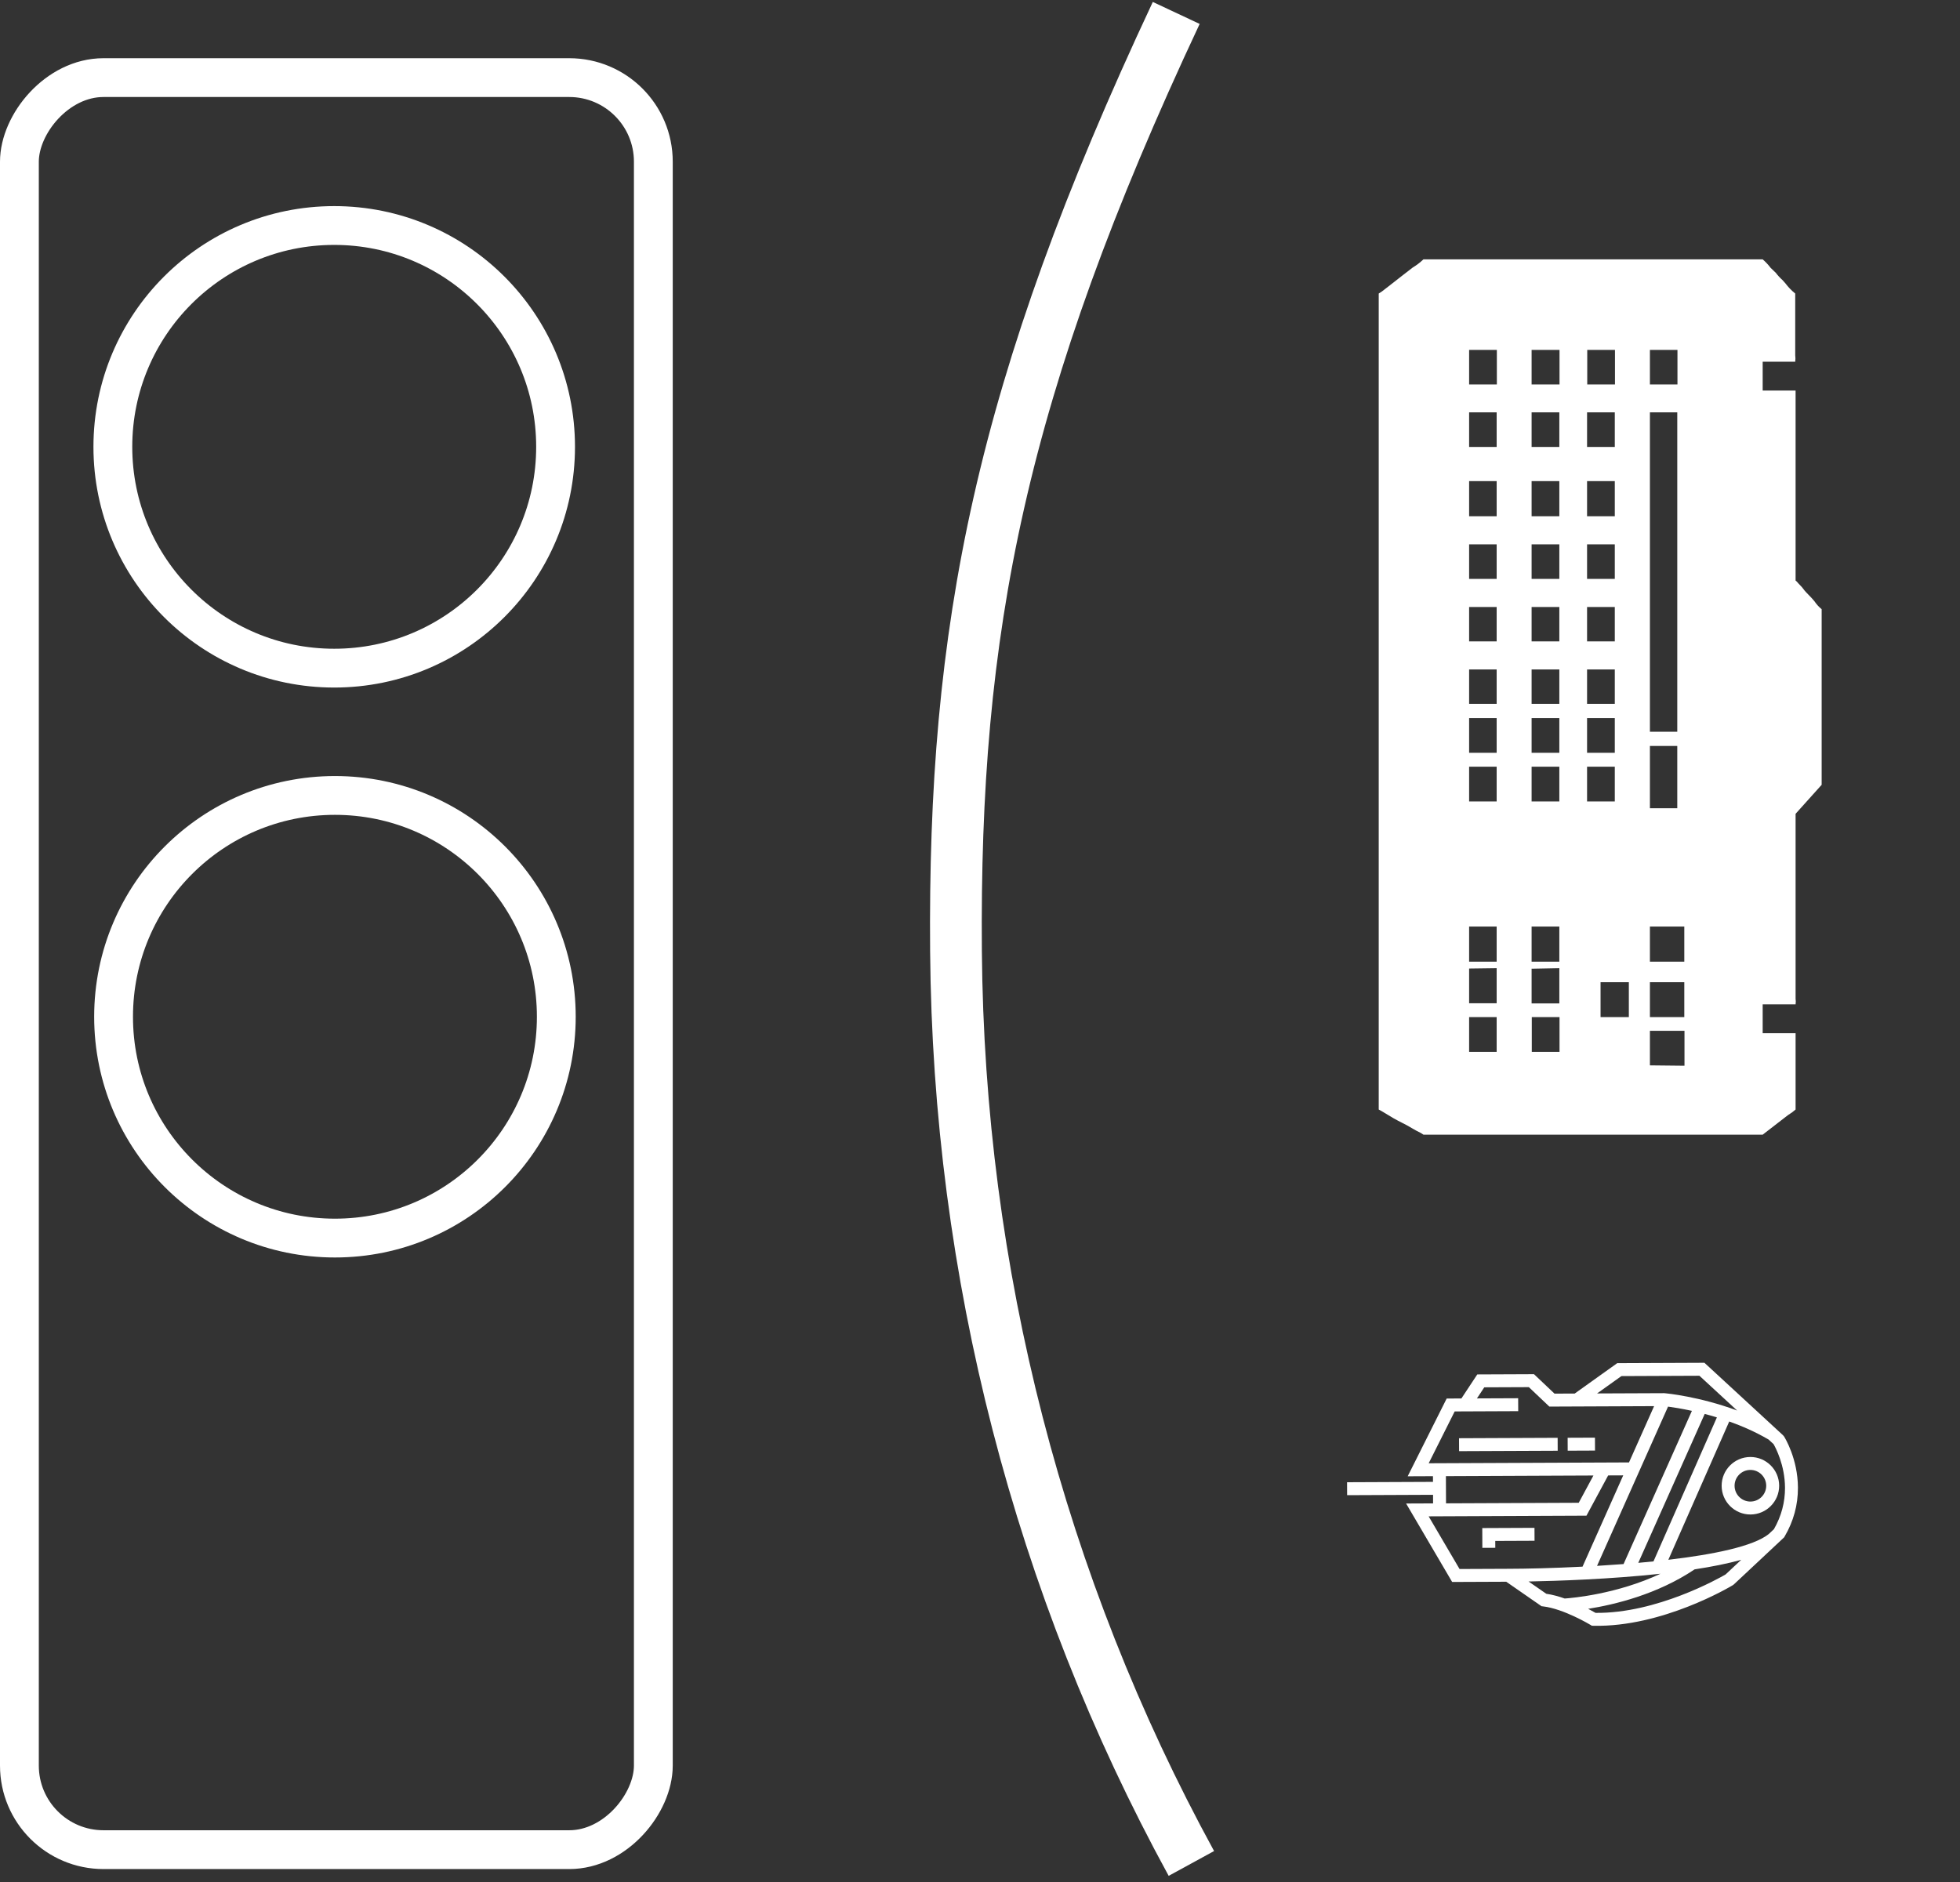 <svg width="303" height="291" viewBox="0 0 303 291" fill="none" xmlns="http://www.w3.org/2000/svg">
<rect x="0" y="0" width="303" height="291" fill="#333333" stroke="none"/>
<path d="M181.836 2C154.52 60.233 147.384 97.384 147.789 147.077C148.194 196.77 160.656 245.081 184.176 288.132" stroke="white" stroke-width="8"/>
<rect x="-3" y="3" width="98" height="274" rx="13" transform="matrix(-1 0 0 1 98 9)" stroke="white" stroke-width="6"/>
<circle cx="37.221" cy="37.221" r="34.221" transform="matrix(-1 0 0 1 88.888 31.869)" stroke="white" stroke-width="6"/>
<circle cx="37.221" cy="37.221" r="34.221" transform="matrix(-1 0 0 1 89 119.994)" stroke="white" stroke-width="6"/>
<path fill-rule="evenodd" clip-rule="evenodd" d="M218.226 174.418C217.311 173.846 216.34 173.446 215.368 172.874C214.396 172.303 213.939 171.988 213.139 171.56V45.386L213.625 45.072L214.882 44.1C215.997 43.243 217.197 42.271 218.369 41.385C218.976 41.019 219.541 40.588 220.055 40.099H272.496C272.948 40.496 273.36 40.936 273.725 41.414L274.525 42.185C274.83 42.59 275.175 42.964 275.554 43.3L276.011 43.814C276.449 44.399 276.958 44.927 277.526 45.386V54.931C277.57 55.263 277.57 55.6 277.526 55.932H272.496V60.39H277.583V89.768L277.755 89.911C278.098 90.34 278.526 90.683 278.841 91.14C279.155 91.597 280.012 92.341 280.498 92.969C280.808 93.431 281.183 93.845 281.613 94.198V121.348L277.583 125.834V154.413C277.627 154.706 277.627 155.005 277.583 155.299H272.496V159.757H277.583V171.56C277.22 171.882 276.828 172.169 276.412 172.417L272.496 175.446H220.055L219.655 175.189C219.198 174.961 218.683 174.703 218.226 174.418ZM259.322 59.447V54.102H255.063V59.447H259.322ZM249.662 59.447V54.102H245.375V59.447H249.662ZM241.089 59.447V54.102H236.773V59.447H241.089ZM231.401 59.447V54.102H227.114V59.447H231.401ZM227.114 118.547V123.92H231.372V118.547H227.114ZM236.773 118.547V123.92H241.06V118.547H236.773ZM245.347 118.547V123.92H249.634V118.547H245.347ZM227.114 111.031V116.403H231.372V111.031H227.114ZM236.773 111.031V116.403H241.06V111.031H236.773ZM245.347 111.031V116.403H249.634V111.031H245.347ZM227.114 103.515V108.83H231.372V103.515H227.114ZM236.773 103.515V108.83H241.06V103.515H236.773ZM245.347 103.515V108.83H249.634V103.515H245.347ZM227.114 93.855V99.171H231.372V93.855H227.114ZM236.773 93.855V99.171H241.06V93.855H236.773ZM245.347 93.855V99.171H249.634V93.855H245.347ZM227.114 84.167V89.511H231.372V84.167H227.114ZM236.773 84.167V89.511H241.06V84.167H236.773ZM245.347 84.167V89.511H249.634V84.167H245.347ZM227.114 74.393V79.823H231.372V74.393H227.114ZM236.773 74.393V79.823H241.06V74.393H236.773ZM245.347 74.393V79.823H249.634V74.393H245.347ZM227.114 63.762V69.106H231.372V63.762H227.114ZM236.773 63.762V69.106H241.06V63.762H236.773ZM245.347 63.762V69.106H249.634V63.762H245.347ZM259.293 113.146V63.762H255.063V113.146H259.293ZM259.293 124.977V115.346H255.063V124.977H259.293ZM227.114 157.271V162.643H231.372V157.271H227.114ZM227.114 149.754V155.127H231.372V149.697L227.114 149.754ZM260.379 148.697V143.267H255.063V148.697H260.379ZM241.06 148.697V143.267H236.773V148.697H241.06ZM231.372 148.697V143.267H227.114V148.697H231.372ZM236.773 149.783V155.156H241.06V149.697L236.773 149.783ZM260.379 157.271V151.869H255.063V157.271H260.379ZM251.806 157.271V151.869H247.433V157.271H251.806ZM236.802 157.271V162.643H241.089V157.271H236.802ZM260.408 164.787V159.385H255.063V164.73L260.408 164.787Z" fill="white"/>
<path d="M246.356 251.383L246.088 251.377L245.859 251.237C245.818 251.213 241.741 248.757 238.559 248.388L238.31 248.359L232.853 244.574L224.491 244.609L217.372 232.477L221.542 232.459L221.537 231.132L208.254 231.189L208.245 229.189L221.528 229.132L221.524 228.251L217.616 228.268L223.644 216.246L225.92 216.236L228.377 212.517L237.14 212.48L240.312 215.487L243.437 215.474L250.01 210.777L263.492 210.719L275.64 221.922L275.806 222.121C275.892 222.257 277.927 225.521 277.947 230.029L277.947 230.029C277.958 232.691 277.265 235.232 275.886 237.582L275.813 237.707L268.048 244.98L267.88 245.106C267.439 245.373 256.961 251.615 246.355 251.383L246.356 251.383ZM241.891 247.168C243.093 247.085 249.959 246.492 256.693 243.339C248.872 244.185 240.672 244.451 236.305 244.535L239.044 246.435C239.981 246.568 240.957 246.84 241.891 247.168L241.891 247.168ZM246.889 242.12C248.237 242.04 249.61 241.946 250.989 241.841L261.555 218.152C259.919 217.794 258.615 217.595 257.867 217.496L246.889 242.12ZM263.533 218.628L253.263 241.653C254.051 241.583 254.835 241.507 255.615 241.428L265.418 219.163C264.769 218.963 264.138 218.785 263.533 218.627L263.533 218.628ZM220.856 234.463L225.634 242.605L233.163 242.573C235.91 242.569 240.043 242.477 244.645 242.243L250.938 228.126L248.609 228.136L245.255 234.358L220.855 234.463L220.856 234.463ZM223.543 232.452L244.06 232.364L246.333 228.147L223.525 228.245L223.543 232.452ZM236.347 214.484L229.456 214.513L228.324 216.226L234.695 216.199L234.704 218.199L224.882 218.241L220.864 226.256L251.831 226.124L255.71 217.423L239.519 217.492L236.347 214.484ZM250.656 212.775L246.898 215.459L257.249 215.416C257.281 215.416 257.312 215.424 257.343 215.428L257.344 215.42C257.627 215.446 262.731 215.932 268.547 218.102L262.716 212.724L250.656 212.775L250.656 212.775ZM275.947 230.04C275.947 230.039 275.947 230.039 275.947 230.04C275.932 226.538 274.492 223.841 274.177 223.294L273.412 222.589C271.42 221.421 269.325 220.507 267.325 219.795L257.912 241.179C264.901 240.359 271.072 239.098 273.432 237.199L274.234 236.447C275.381 234.446 275.957 232.292 275.948 230.039L275.947 230.04ZM266.762 243.446L269.178 241.183C267.072 241.772 264.607 242.258 261.972 242.661C256.205 246.539 249.56 248.124 245.515 248.761C246.026 249.028 246.423 249.251 246.66 249.388C256.106 249.493 265.75 244.035 266.761 243.446L266.762 243.446Z" fill="white"/>
<path d="M225.554 222.383L225.563 224.383L240.807 224.318L240.799 222.318L225.554 222.383Z" fill="white"/>
<path d="M242.344 222.311L242.353 224.311L246.576 224.293L246.567 222.293L242.344 222.311Z" fill="white"/>
<path d="M266.152 229.75C266.141 227.298 268.127 225.295 270.579 225.285C273.03 225.274 275.034 227.26 275.044 229.711C275.055 232.163 273.069 234.166 270.617 234.176C268.165 234.187 266.162 232.201 266.152 229.75ZM273.043 229.72C273.037 228.371 271.935 227.279 270.586 227.285C269.237 227.29 268.145 228.393 268.151 229.741C268.157 231.089 269.258 232.182 270.607 232.176C271.956 232.171 273.049 231.069 273.043 229.72Z" fill="white"/>
<path d="M231.155 238.265L231.16 239.325L229.16 239.334L229.147 236.274L237.219 236.239L237.228 238.239L231.155 238.265Z" fill="white"/>
</svg>
